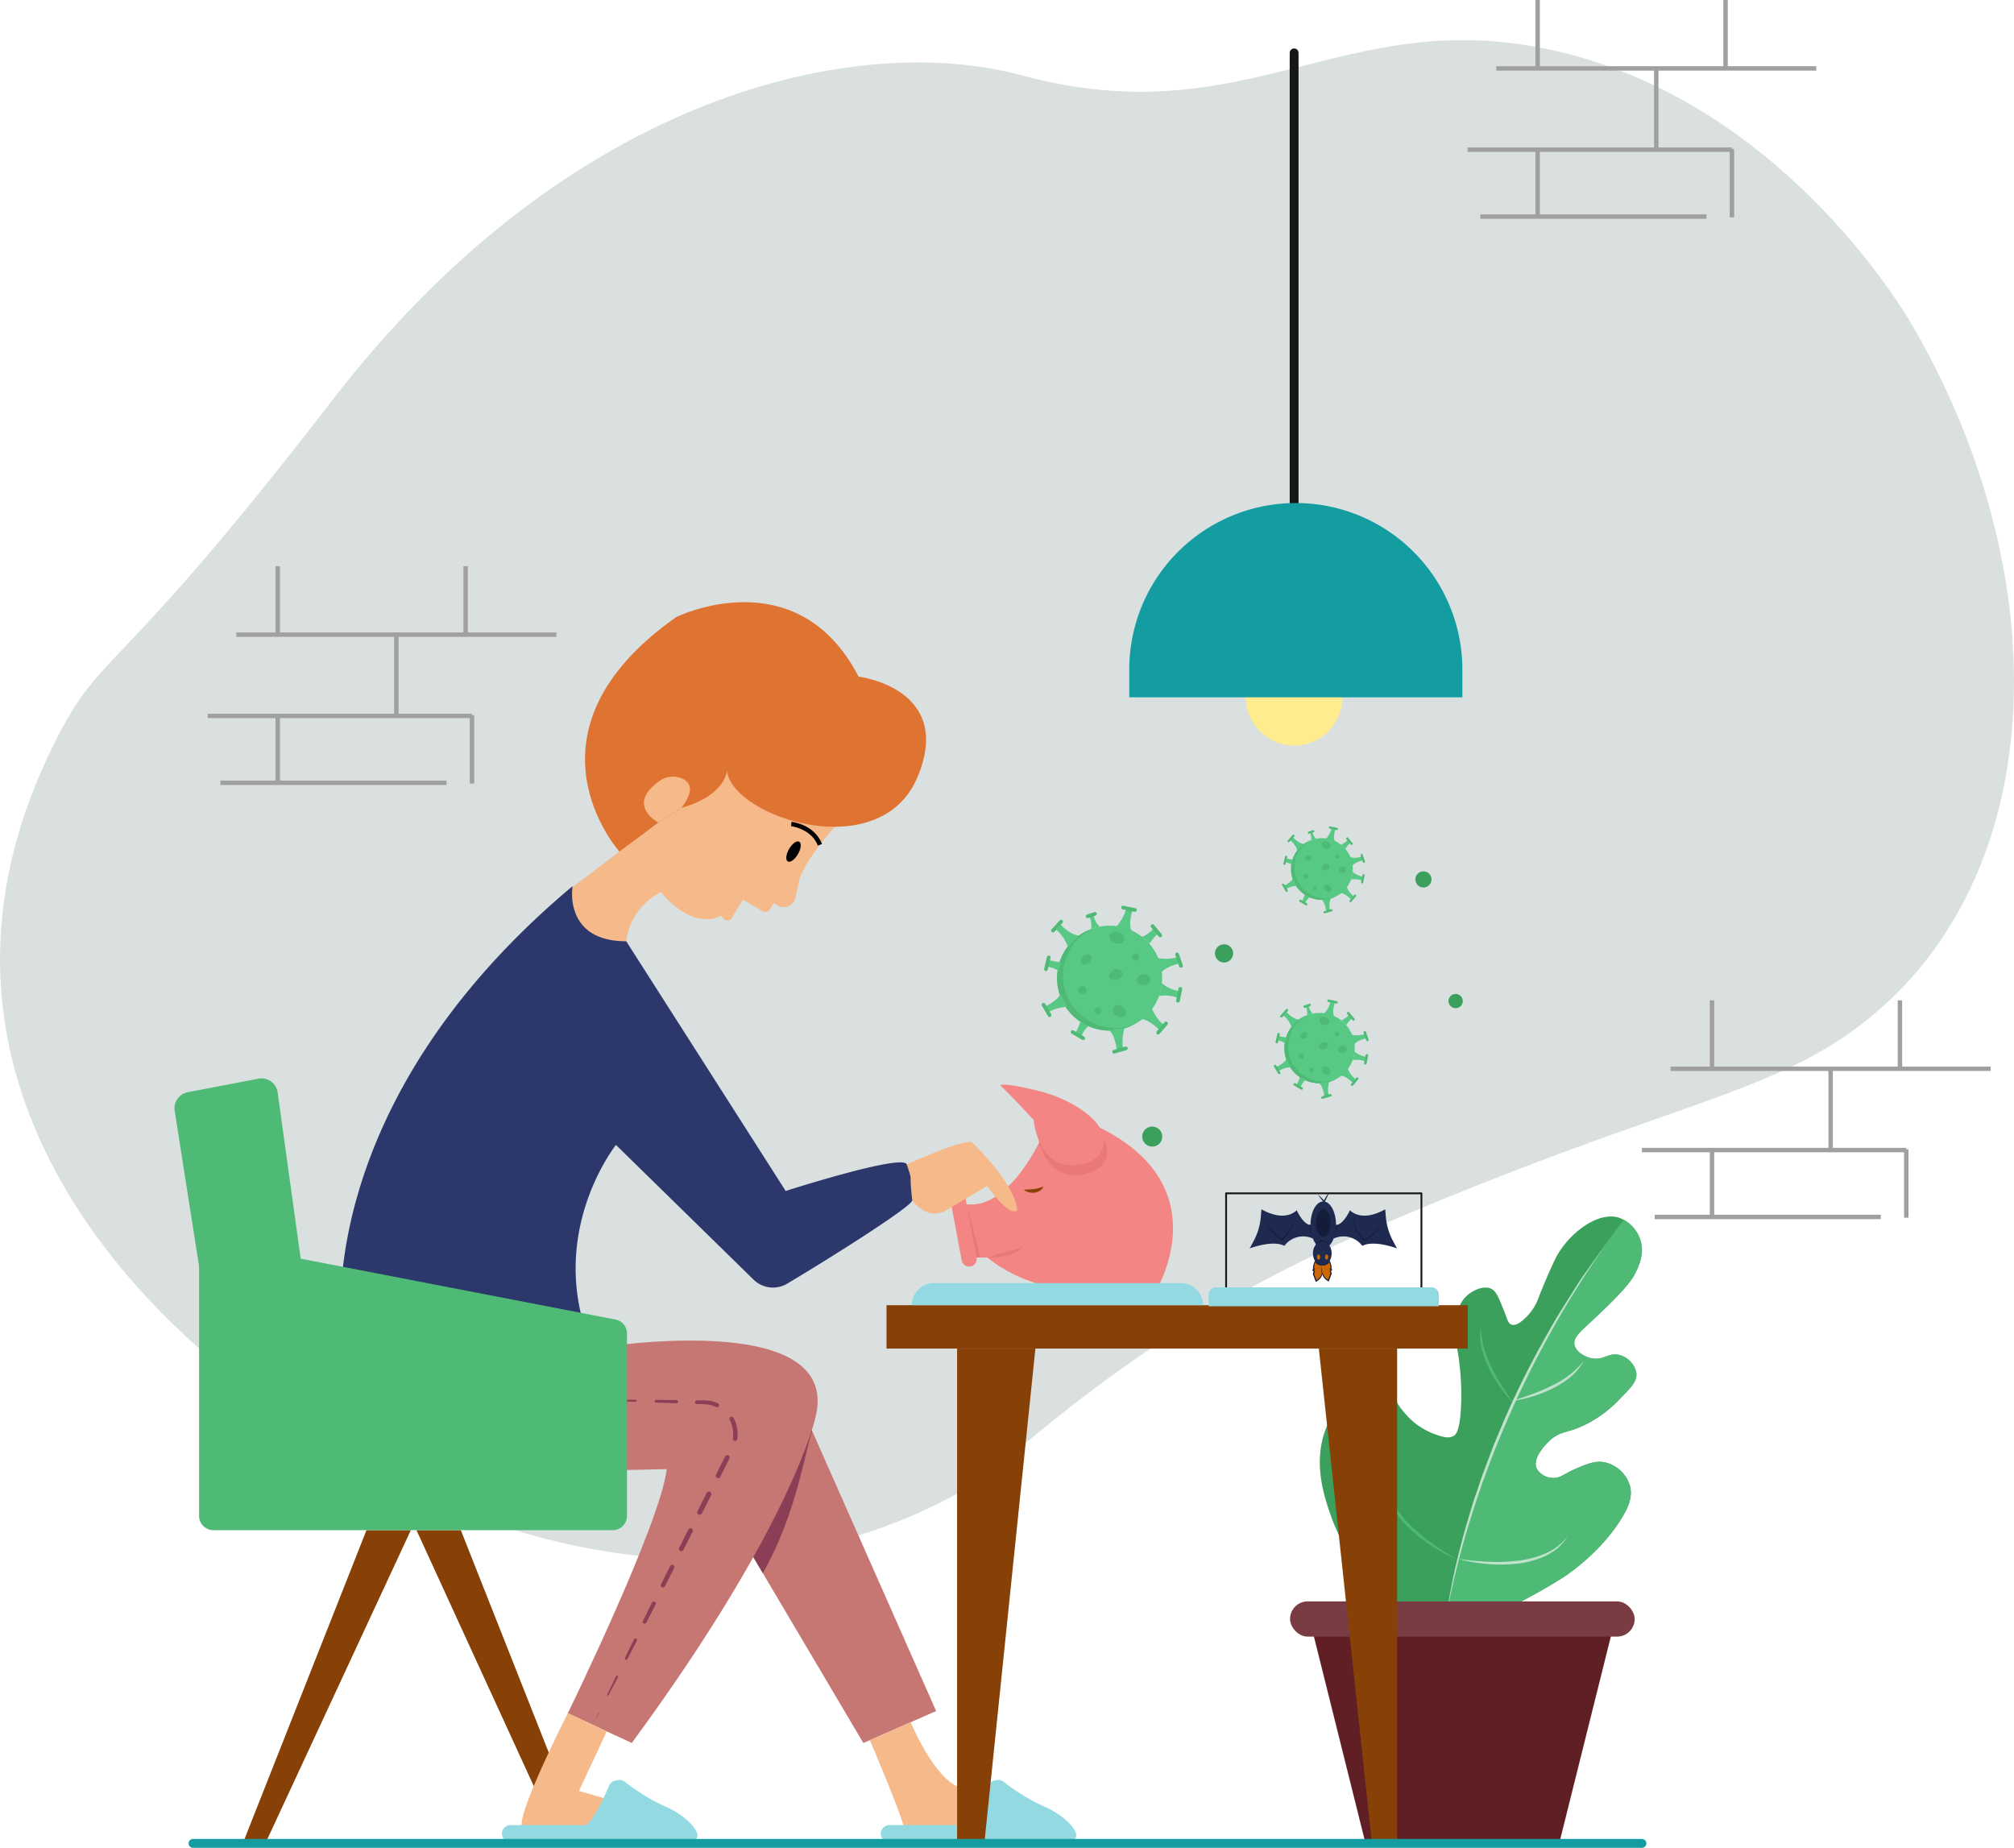 <svg xmlns="http://www.w3.org/2000/svg" viewBox="0 0 455.3 417.737"><title>Asset 10</title><g id="Layer_2" data-name="Layer 2"><g id="Layer_1-2" data-name="Layer 1"><path d="M230.86,17.01C281.948,30.808,303.308,1.189,350.182,11.174c51.057,10.876,79.221,57.415,81.898,61.987,32.849,56.098,31.66,122.83-8.786,156.408-22.448,18.636-45.146,18.723-115.619,49.357-53.317,23.176-78.462,51.532-89.466,57.758-56.081,31.731-120.277,11.92-167.464-26.972-13.133-10.824-76.349-63.5-39.193-140.178C23.058,145.788,24.15,156.625,75.124,90.477,128.811,20.807,193.971,7.046,230.86,17.01Z" fill="#dae0e0"/><path d="M326.491,369.474a127.909,127.909,0,0,0,26.82-12.817c.58-.368,8.962-5.794,13.766-14.241,1.005-1.766,2.029-3.975,1.424-6.408a7.686,7.686,0,0,0-5.934-5.459c-2.014-.334-3.79.417-6.171,1.424-2.876,1.216-3.621,2.283-5.459,2.136a4.277,4.277,0,0,1-3.56-2.136c-1.113-2.626,2.783-6.141,3.085-6.408,2.481-2.191,3.776-1.426,8.07-3.56a27.614,27.614,0,0,0,7.832-5.934c2.413-2.435,3.78-3.856,3.56-5.696a5.258,5.258,0,0,0-3.797-4.035c-2.495-.664-3.623,1.327-6.408.712-1.638-.362-3.538-1.556-3.797-3.085-.26-1.532,1.224-2.823,3.56-4.984,8.386-7.76,9.635-9.977,10.206-11.155.801-1.654,2.107-4.35,1.187-7.358a7.909,7.909,0,0,0-4.984-5.222c-5.034-1.443-11.85,4.107-14.478,9.731-2.196,4.699-3.56,8.307-3.56,8.307a11.783,11.783,0,0,1-2.848,4.509c-.657.632-2.151,2.067-3.323,1.661-.755-.261-.878-1.114-1.661-3.085-1.17-2.942-1.755-4.413-2.848-4.984-1.656-.865-4.229.263-5.696,1.661-2.31,2.202-2.343,5.518-2.373,8.544-.028,2.766.441,2.777.949,7.832a57.603,57.603,0,0,1,.237,8.544c-.268,5.562-1.171,6.351-1.661,6.646-1.198.719-2.726.168-4.509-.475a16.015,16.015,0,0,1-6.408-4.51c-2.444-2.71-2.059-3.745-3.56-4.747a6.065,6.065,0,0,0-4.343-.754,12.025,12.025,0,0,0-8.71,6.023,20.177,20.177,0,0,0-.95,1.851c-3.644,8.105-.814,16.254.712,20.649C306.505,358.918,322.026,367.256,326.491,369.474Z" fill="#3ca05d"/><path d="M326.491,369.474s3.779-45.772,40.61-93.724l-.002-.002a8.264,8.264,0,0,1,3.778,4.72c.916,3.006-.389,5.703-1.187,7.358-.574,1.18-1.826,3.395-10.206,11.155-2.34,2.162-3.824,3.455-3.56,4.984.257,1.53,2.156,2.723,3.797,3.085,2.782.62,3.91-1.371,6.408-.712a5.27,5.27,0,0,1,3.797,4.035c.218,1.839-1.147,3.263-3.56,5.696a27.693,27.693,0,0,1-7.832,5.934c-4.299,2.136-5.591,1.371-8.07,3.56-.303.27-4.2,3.784-3.085,6.408a4.256,4.256,0,0,0,3.56,2.136c1.833.152,2.578-.916,5.459-2.136,2.38-1.002,4.153-1.754,6.171-1.424a7.693,7.693,0,0,1,5.934,5.459c.6,2.433-.422,4.641-1.424,6.408-4.806,8.445-13.186,13.871-13.766,14.241a127.712,127.712,0,0,1-26.82,12.816" fill="#4fba75"/><path d="M329.584,352.645a36.458,36.458,0,0,1-5.916-3.157,35.196,35.196,0,0,1-5.27-4.191,20.778,20.778,0,0,1-4.018-5.426,13.192,13.192,0,0,1-1.098-3.204,11.34,11.34,0,0,1-.12-3.357A13.009,13.009,0,0,0,314.832,339.64a21.808,21.808,0,0,0,4.03,5.189,39.594,39.594,0,0,0,5.092,4.242A60.828,60.828,0,0,0,329.584,352.645Z" fill="#4fba75"/><path d="M342.086,317.144a27.804,27.804,0,0,1-3.063-3.703,31.749,31.749,0,0,1-2.457-4.15,22.737,22.737,0,0,1-1.617-4.56,12.822,12.822,0,0,1-.173-4.807,20.575,20.575,0,0,0,2.383,9.081,40.038,40.038,0,0,0,2.286,4.159Q340.691,315.192,342.086,317.144Z" fill="#4fba75"/><path d="M329.56,352.393a60.829,60.829,0,0,0,6.636.666,39.594,39.594,0,0,0,6.624-.192,21.808,21.808,0,0,0,6.374-1.593,13.009,13.009,0,0,0,5.221-3.947,11.34,11.34,0,0,1-2.167,2.566,13.194,13.194,0,0,1-2.842,1.842,20.777,20.777,0,0,1-6.511,1.787,35.198,35.198,0,0,1-6.733.042A36.458,36.458,0,0,1,329.56,352.393Z" fill="#c0e2cc"/><path d="M341.649,316.75q2.303-.675,4.535-1.5a40.041,40.041,0,0,0,4.366-1.859,20.575,20.575,0,0,0,7.482-5.671,12.822,12.822,0,0,1-3.104,3.674,22.736,22.736,0,0,1-4.087,2.588,31.753,31.753,0,0,1-4.495,1.747A27.803,27.803,0,0,1,341.649,316.75Z" fill="#c0e2cc"/><path d="M326.864,366.394c.466-3.872,1.211-7.706,2.027-11.521.88-3.801,1.841-7.586,2.964-11.324.559-1.87,1.094-3.748,1.747-5.588.644-1.842,1.207-3.714,1.918-5.532l2.06-5.482,2.247-5.408a202.109,202.109,0,0,1,10.505-20.918c1.882-3.421,4.038-6.678,6.12-9.977,1.02-1.663,2.201-3.221,3.317-4.819l3.385-4.769c-4.373,6.456-8.642,12.98-12.381,19.815A214.198,214.198,0,0,0,340.433,321.799a208.712,208.712,0,0,0-8.094,21.896c-1.18,3.711-2.191,7.473-3.135,11.251C328.285,358.73,327.436,362.537,326.864,366.394Z" fill="#c0e2cc"/><polygon points="308.7 416.737 352.488 416.737 364.222 369.706 296.966 369.706 308.7 416.737" fill="#601f24"/><rect x="291.639" y="362.029" width="77.911" height="7.967" rx="3.984" transform="translate(661.188 732.025) rotate(-180)" fill="#7a3c43"/><path d="M234.992,258.112s-7.145,15.463-16.621,14.124l1.854,12.052h2.987s11.022,9.992,29.769,7.21l8.241.489s14.711-23.562-12.586-37.056Z" fill="#f38584"/><path d="M220.225,284.287h1.414s-2.923-12.003-3.268-12.052Z" fill="#ea7878"/><path d="M231.452,268.981c.843-.092,1.577-.093,2.295-.177a6.617,6.617,0,0,0,2.135-.591,2.035,2.035,0,0,1-.814.988,3.044,3.044,0,0,1-1.227.425A3.31,3.31,0,0,1,231.452,268.981Z" fill="#874106"/><path d="M247.201,254.673l-12.438,2.9c.893,3.625,3.69,10.238,11.994,7.361a5.127,5.127,0,0,0,3.359-3.406C250.575,259.82,250.267,257.424,247.201,254.673Z" fill="#ea7878"/><path d="M233.667,253.18s1.171,13.398,12.36,9.545a5.134,5.134,0,0,0,3.512-4.015c.293-2.066-.638-4.938-5.538-8.156a29.429,29.429,0,0,0-8.826-3.818c-3.326-.86-7.929-1.895-9.079-1.384C226.096,245.351,228.156,247.205,233.667,253.18Z" fill="#f38584"/><path d="M219.094,286.339a1.717,1.717,0,0,1-1.685-1.401l-2.516-13.442a1.717,1.717,0,1,1,3.375-.632l2.516,13.442a1.717,1.717,0,0,1-1.69,2.033Z" fill="#f38584"/><path d="M223.212,284.287a30.22,30.22,0,0,1,4.002-1.211l1.99-.493a4.224,4.224,0,0,0,1.837-.794,1.602,1.602,0,0,1-.663.869,5.018,5.018,0,0,1-.941.552,10.708,10.708,0,0,1-2.017.698A13.216,13.216,0,0,1,223.212,284.287Z" fill="#ea7878"/><polygon points="182.961 322.052 211.632 386.819 195.178 394.049 166.257 345.183 182.961 322.052" fill="#c67773"/><path d="M182.961,322.052l-16.704,23.131,6.201,10.478c7.672-13.627,9.41-27.137,11.136-32.179Z" fill="#8c3e56"/><path d="M147.254,265.213s23.159,25.785,26.981,24.539c0,0,1.191,4.321,31.995-18.394,0,0,3.49,5.056,8.144,1.981l8.809-5.236s4.82,7.064,6.732,5.526c0,0,.582-4.654-10.097-15.333,0,0-.208-1.537-14.834,4.945a87.379,87.379,0,0,1-28.921,6.981s-7.388-5.734-13.293-17.618Z" fill="#f6b98a"/><path d="M133.929,304.877s56.456-9.585,50.472,15.347c0,0-4.931,23.962-41.58,73.825l-14.46-6.731s21.026-43.048,22.355-55.182l-15.79.332Z" fill="#c67773"/><polygon points="60.049 416.612 54.938 416.612 82.847 345.931 92.875 345.931 60.049 416.612" fill="#874106"/><polygon points="126.577 416.684 94.15 345.931 104.178 345.931 132.156 416.684 126.577 416.684" fill="#874106"/><rect x="200.413" y="295.071" width="131.389" height="9.806" fill="#874106"/><polygon points="315.846 416.737 310.149 416.737 298.145 304.877 315.846 304.877 315.846 416.737" fill="#874106"/><path d="M211.138,290.08h55.838a4.99,4.99,0,0,1,4.99,4.99v0a0,0,0,0,1,0,0H206.147a0,0,0,0,1,0,0v0A4.99,4.99,0,0,1,211.138,290.08Z" fill="#93d9e2"/><path d="M128.361,387.317s-12.131,23.785-10.247,25.89l18.654.333,2.203-6.334L130.882,404.88l6.289-13.461Z" fill="#f6b98a"/><path d="M196.658,393.399s7.231,17.039,7.674,19.698h16.014l-1.705-8.77s-5.399,1.529-12.783-14.97Z" fill="#f6b98a"/><path d="M150.259,408.343a45.761,45.761,0,0,1-9.032-5.541,2.013,2.013,0,0,0-1.663-.359l-.464.104a2.016,2.016,0,0,0-1.414,1.167c-3.185,7.415-4.875,8.704-5.163,8.88H115.397a1.963,1.963,0,0,0,0,3.925l40.929-.116C160.315,415.074,154.456,410.005,150.259,408.343Z" fill="#93d9e2"/><path d="M235.904,408.343a45.725,45.725,0,0,1-9.024-5.535,2.032,2.032,0,0,0-1.679-.363l-.445.1a2.038,2.038,0,0,0-1.429,1.18c-3.183,7.406-4.871,8.694-5.158,8.87h-17.127a1.963,1.963,0,0,0,0,3.925h17.535a1.941,1.941,0,0,0,.64-.116h22.755C245.959,415.074,240.101,410.005,235.904,408.343Z" fill="#93d9e2"/><path d="M144.733,188.946,128.982,200.904l4.199,24.275,8.394-12.383h0a14.341,14.341,0,0,1,7.692-11.039l.141-.072Z" fill="#f6b98a"/><path d="M144.733,188.946s4.405-2.909,4.155-2.992c-.23-.077-7.228-3.82-.148-9.151a5.473,5.473,0,0,1,5.401-.828c1.782.765,3.053,2.541-.101,6.655l10.305-8.394L189.36,186.286s-6.19,6.425-8.451,11.971a5.769,5.769,0,0,0-.3,1.021l-.737,3.579a2.744,2.744,0,0,1-4.065,1.845,4.984,4.984,0,0,1-.824-.631l-.89,1.451a1.3,1.3,0,0,1-1.77.439l-4.371-2.583-2.508,4.16a1.16,1.16,0,0,1-1.814.221l-.697-.697s-5.858,3.706-13.525-5.377Z" fill="#f6b98a"/><path d="M184.901,191.165c-1.532-3.857-6.019-4.377-6.064-4.382l.104-.994c.209.021,5.131.579,6.891,5.007Z" fill="#020202"/><ellipse cx="179.388" cy="192.519" rx="2.576" ry="1.163" transform="translate(-77.033 251.614) rotate(-60)" fill="#020202"/><path d="M140.026,192.519s-24.214-26.926,12.851-53.021c0,0,27.258-13.463,41.22,13.463,0,0,21.774,2.659,13.297,22.771s-41.885,8.975-43.048-1.496c0,0-.332,5.651-10.305,8.394l-5.153,3.324Z" fill="#df7332"/><path d="M154.142,175.975a5.272,5.272,0,0,0-5.148.641c-7.498,5.431-.338,9.26-.105,9.338l5.153-3.324C157.194,178.516,155.924,176.74,154.142,175.975Z" fill="#f6b98a"/><path d="M129.441,200.331s-2.161,12.466,12.133,12.466l36.045,56.45s26.531-8.513,27.364-6.006c1.504,4.53.408.99,1.247,8.117.152,1.289-19.403,13.585-28.302,18.857a6.253,6.253,0,0,1-7.564-.918l-31.117-30.461s-16.289,20.444-5.319,46.04l-56.678-3.574S69.938,250.194,129.441,200.331Z" fill="#2c386c"/><polygon points="222.528 416.737 216.369 416.737 216.369 304.877 234.071 304.877 222.528 416.737" fill="#874106"/><path d="M298.99,286.099a3.231,3.231,0,0,1-1.451,3.524l-.601-1.612.17-.65-.301-.248.314-.183-.183-.209a5.15,5.15,0,0,1,.375-1.586Z" fill="#cd6702"/><path d="M298.99,286.099a3.516,3.516,0,0,1-.052,2.045,2.746,2.746,0,0,1-.519.916,3.256,3.256,0,0,1-.816.675.123.123,0,0,1-.17-.037l-.011-.022-.003-.008-.612-1.608a.137.137,0,0,1-.004-.085l.176-.648.044.137-.298-.251a.13.13,0,0,1-.019-.182.146.146,0,0,1,.036-.031l.315-.18-.032.193-.181-.211a.127.127,0,0,1-.031-.09,4.706,4.706,0,0,1,.421-1.615.085.085,0,0,1,.112-.043l.009.005C297.92,285.397,298.455,285.762,298.99,286.099Zm0,0c-.583-.306-1.166-.585-1.72-.89l.121-.038a5.172,5.172,0,0,0-.329,1.557l-.03-.09.185.207a.126.126,0,0,1-.01.178l-.021.015-.312.186.017-.213.303.245a.136.136,0,0,1,.044.138l-.164.651-.004-.084.591,1.616-.184-.067a2.941,2.941,0,0,0,1.296-1.43A3.775,3.775,0,0,0,298.99,286.099Z" fill="#131d3a"/><path d="M302.031,276.92s1.429.229,3.159-3.322c0,0,2.417,2.894,7.966-.209l.128,1.6a14.293,14.293,0,0,0,1.657,5.622l.87,1.619s-5.191-1.979-7.847-.577a5.282,5.282,0,0,0-6.474-1.641Z" fill="#1f2a51"/><path d="M302.28,276.9a.758.758,0,0,1-.248.019l-.54,3.093a9.045,9.045,0,0,0,.789-3.093Z" fill="#131d3a"/><path d="M305.98,275.235a6.165,6.165,0,0,0,.811,2.759,9.687,9.687,0,0,0,1.751,2.28l-.159-.022a10.96,10.96,0,0,0,2.234-1.584,6.473,6.473,0,0,0,1.619-2.21,5.687,5.687,0,0,1-1.469,2.364,10.076,10.076,0,0,1-2.256,1.682.135.135,0,0,1-.159-.022,9.121,9.121,0,0,1-1.758-2.386A5.484,5.484,0,0,1,305.98,275.235Z" fill="#131d3a"/><path d="M296.293,276.92s-1.429.229-3.159-3.322c0,0-2.417,2.894-7.966-.209l-.128,1.6a14.293,14.293,0,0,1-1.657,5.622l-.87,1.619s5.191-1.979,7.847-.577a5.282,5.282,0,0,1,6.474-1.641Z" fill="#1f2a51"/><path d="M296.833,280.013l-.54-3.093a.797.797,0,0,1-.278-.026l-0.0.026A8.687,8.687,0,0,0,296.833,280.013Z" fill="#131d3a"/><path d="M286.196,275.826a6.165,6.165,0,0,0,1.467,2.474,9.687,9.687,0,0,0,2.26,1.777l-.16.018a10.96,10.96,0,0,0,1.774-2.086,6.473,6.473,0,0,0,1.024-2.541,5.687,5.687,0,0,1-.84,2.654,10.076,10.076,0,0,1-1.772,2.187.135.135,0,0,1-.16.018,9.121,9.121,0,0,1-2.292-1.879A5.484,5.484,0,0,1,286.196,275.826Z" fill="#131d3a"/><ellipse cx="299.147" cy="276.92" rx="2.884" ry="5.311" fill="#1f2a51"/><path d="M298.895,280.374a1.762,1.762,0,0,0-1.385.929,1.79,1.79,0,0,0,1.637.927,1.621,1.621,0,0,0,1.388-.66A1.926,1.926,0,0,0,298.895,280.374Z" fill="#131d3a"/><path d="M297.953,270.055a15.913,15.913,0,0,1,1.488,1.493l-.228.026a16.056,16.056,0,0,1,1.254-2.033,16.06,16.06,0,0,1-1.008,2.165.138.138,0,0,1-.185.059.148.148,0,0,1-.042-.034A15.907,15.907,0,0,1,297.953,270.055Z" fill="#131d3a"/><path d="M298.86,286.088A3.138,3.138,0,0,0,300.311,289.54l.601-1.612-.17-.65.301-.248-.314-.183.183-.209a4.742,4.742,0,0,0-.361-1.529Z" fill="#cd6702"/><path d="M298.86,286.088a3.573,3.573,0,0,0,.224,1.945,2.954,2.954,0,0,0,1.291,1.395l-.184.067.59-1.616-.004.085-.164-.651a.136.136,0,0,1,.044-.138l.303-.245.017.213-.312-.186a.126.126,0,0,1-.047-.172l.015-.021.185-.207-.031.088a4.792,4.792,0,0,0-.316-1.498l.123.038C300.036,285.494,299.449,285.778,298.86,286.088Zm0,0c.539-.343,1.079-.712,1.648-1.055a.086.086,0,0,1,.118.029l.005.009a4.389,4.389,0,0,1,.407,1.559.128.128,0,0,1-.031.088l-.181.211-.032-.193.315.18a.13.13,0,0,1,.048.177.146.146,0,0,1-.031.037l-.298.251.044-.137.176.648a.137.137,0,0,1-.004.085L300.432,289.585l-.003.007a.123.123,0,0,1-.159.071l-.023-.011a3.297,3.297,0,0,1-.805-.659,2.709,2.709,0,0,1-.523-.895A3.343,3.343,0,0,1,298.86,286.088Z" fill="#131d3a"/><path d="M297.246,285.288a1.866,1.866,0,0,0,1.714.811h.03l-1.677-.965C297.298,285.166,297.26,285.255,297.246,285.288Z" fill="#131d3a"/><path d="M298.86,286.088a1.913,1.913,0,0,0,1.759-.822c-.014-.033-.053-.125-.068-.158l-1.691.98Z" fill="#131d3a"/><ellipse cx="298.925" cy="283.354" rx="2.118" ry="2.745" fill="#1f2a51"/><ellipse cx="299.911" cy="284.185" rx="0.373" ry="0.582" fill="#cd6702"/><ellipse cx="298.088" cy="284.185" rx="0.373" ry="0.582" fill="#cd6702"/><ellipse cx="299.153" cy="276.497" rx="1.642" ry="3.108" fill="#131d3a"/><path d="M321.338,293.019a.207.207,0,0,1-.207-.207v-22.825H277.389v22.825a.207.207,0,0,1-.414,0V269.78a.207.207,0,0,1,.207-.207h44.156a.207.207,0,0,1,.207.207v23.032A.207.207,0,0,1,321.338,293.019Z" fill="#161616"/><path d="M274.901,291.022h48.717a1.657,1.657,0,0,1,1.657,1.657v2.639a0,0,0,0,1,0,0H273.244a0,0,0,0,1,0,0v-2.639A1.657,1.657,0,0,1,274.901,291.022Z" fill="#93d9e2"/><path d="M371.19,417.737H43.633a1,1,0,0,1,0-2H371.19a1,1,0,0,1,0,2Z" fill="#139da0"/><path d="M292.56,115.469a1,1,0,0,1-1-1V11.959a1,1,0,0,1,2,0V114.469A1,1,0,0,1,292.56,115.469Z" fill="#161616"/><circle cx="292.56" cy="157.642" r="10.915" fill="#ffec8f"/><path d="M292.94,113.723h0a37.654,37.654,0,0,1,37.654,37.654v6.264a0,0,0,0,1,0,0H255.285a0,0,0,0,1,0,0v-6.264a37.654,37.654,0,0,1,37.654-37.654Z" fill="#139da0"/><circle cx="298.312" cy="236.944" r="7.953" fill="#57c984"/><path d="M291.877,239.728a7.953,7.953,0,0,1,3.714-10.257c-.147.054-.293.11-.438.173a7.953,7.953,0,1,0,6.318,14.598c.145-.063.287-.131.426-.201A7.953,7.953,0,0,1,291.877,239.728Z" fill="#4fba75"/><ellipse cx="294.727" cy="234.103" rx="0.904" ry="0.678" transform="translate(-79.29 276.286) rotate(-44.895)" fill="#4fba75"/><ellipse cx="299.223" cy="236.42" rx="1.045" ry="0.791" transform="translate(-69.286 138.289) rotate(-23.401)" fill="#4fba75"/><ellipse cx="303.471" cy="237.193" rx="1.026" ry="0.837" transform="translate(-12.363 16.73) rotate(-3.095)" fill="#4fba75"/><ellipse cx="299.791" cy="241.989" rx="0.837" ry="1.063" transform="translate(-73.222 338.395) rotate(-53.401)" fill="#4fba75"/><circle cx="294.144" cy="238.79" r="0.633" fill="#4fba75"/><ellipse cx="299.386" cy="230.806" rx="0.882" ry="1.176" transform="translate(-25.419 424.21) rotate(-68.401)" fill="#4fba75"/><circle cx="296.513" cy="241.929" r="0.52" fill="#4fba75"/><circle cx="302.236" cy="233.747" r="0.52" fill="#4fba75"/><path d="M290.175,229.618a5.497,5.497,0,0,1,1.787,2.535l1.734-1.688s-.988.225-2.85-1.63Z" fill="#57c984"/><path d="M300.775,226.339a5.496,5.496,0,0,1-1.406,2.765l2.303.744s-.661-.768.108-3.282Z" fill="#57c984"/><path d="M291.185,240.028a8.048,8.048,0,0,1-.286-.764c-.139.339-.637,1.126-2.401,2.006l.528.886a5.401,5.401,0,0,1,2.843-.872A7.99,7.99,0,0,1,291.185,240.028Z" fill="#57c984"/><path d="M306.227,237.724a7.976,7.976,0,0,1-.446,1.945,5.606,5.606,0,0,1,2.801.257l.21-1.01A5.258,5.258,0,0,1,306.227,237.724Z" fill="#57c984"/><path d="M306.464,243.993a5.497,5.497,0,0,1-1.807-2.521l-1.721,1.702s.986-.233,2.863,1.607Z" fill="#57c984"/><path d="M300.381,247.644a5.497,5.497,0,0,1,.152-3.098l-2.406.263s.917.431,1.243,3.039Z" fill="#57c984"/><path d="M308.614,233.733a5.497,5.497,0,0,1-3.096.184l.522,2.363s.329-.958,2.887-1.564Z" fill="#57c984"/><path d="M304.338,231.75a7.253,7.253,0,0,1,1.41-1.659l-.751-.707a4.62,4.62,0,0,1-1.772,1.303A7.906,7.906,0,0,1,304.338,231.75Z" fill="#57c984"/><path d="M293.848,243.525a7.612,7.612,0,0,1-.812,1.855l.928.449a4.358,4.358,0,0,1,1.135-1.612A7.983,7.983,0,0,1,293.848,243.525Z" fill="#57c984"/><path d="M290.591,235.902a7.974,7.974,0,0,1,.297-1.381,7.793,7.793,0,0,1-1.917-.342l-.214,1.009A4.356,4.356,0,0,1,290.591,235.902Z" fill="#57c984"/><path d="M295.474,229.515a7.957,7.957,0,0,1,1.3-.375,3.132,3.132,0,0,1-.908-1.675l-.61.226A3.37,3.37,0,0,1,295.474,229.515Z" fill="#57c984"/><path d="M289.812,230a.283.283,0,0,1-.322-.449l1.23-1.362a.283.283,0,1,1,.42.379l-1.23,1.362A.279.279,0,0,1,289.812,230Z" fill="#4fba75"/><path d="M302.243,226.873a.282.282,0,0,1-.169.017l-1.797-.372a.283.283,0,0,1,.115-.554l1.797.372a.283.283,0,0,1,.055.536Z" fill="#4fba75"/><path d="M308.773,240.646a.283.283,0,0,1-.389-.315l.357-1.801a.283.283,0,1,1,.555.11l-.357,1.801A.283.283,0,0,1,308.773,240.646Z" fill="#4fba75"/><path d="M305.773,245.485a.283.283,0,0,1-.328-.442l1.187-1.4a.283.283,0,0,1,.431.366l-1.187,1.4A.282.282,0,0,1,305.773,245.485Z" fill="#4fba75"/><path d="M300.861,247.868a.285.285,0,0,1-.033.012l-1.762.516a.283.283,0,1,1-.159-.542l1.762-.516a.283.283,0,0,1,.192.53Z" fill="#4fba75"/><path d="M294.38,246.332a.282.282,0,0,1-.255-.015l-1.584-.928a.283.283,0,0,1,.286-.488l1.584.928a.283.283,0,0,1-.03.503Z" fill="#4fba75"/><path d="M289.293,242.833a.283.283,0,0,1-.356-.118l-.922-1.587a.283.283,0,0,1,.489-.284l.922,1.587a.282.282,0,0,1-.103.386A.26.26,0,0,1,289.293,242.833Z" fill="#4fba75"/><path d="M288.748,235.857a.283.283,0,0,1-.387-.323l.415-1.788a.283.283,0,0,1,.551.128l-.415,1.788A.282.282,0,0,1,288.748,235.857Z" fill="#4fba75"/><path d="M306.084,230.727a.283.283,0,0,1-.33-.079l-1.173-1.412a.283.283,0,1,1,.435-.361l1.173,1.412a.283.283,0,0,1-.105.44Z" fill="#4fba75"/><path d="M309.234,235.355l-.022.008a.283.283,0,0,1-.358-.177l-.589-1.739a.283.283,0,0,1,.535-.181l.589,1.739A.283.283,0,0,1,309.234,235.355Z" fill="#4fba75"/><path d="M296.171,227.464l-.024.009-1.109.367a.283.283,0,1,1-.178-.537l1.109-.367a.283.283,0,0,1,.201.528Z" fill="#4fba75"/><circle cx="298.87" cy="196.447" r="6.968" fill="#57c984"/><path d="M293.233,198.887a6.967,6.967,0,0,1,3.254-8.986c-.129.047-.257.097-.384.152a6.968,6.968,0,1,0,5.535,12.789c.127-.055.251-.114.373-.176A6.967,6.967,0,0,1,293.233,198.887Z" fill="#4fba75"/><ellipse cx="295.73" cy="193.959" rx="0.792" ry="0.594" transform="translate(-50.664 265.287) rotate(-44.895)" fill="#4fba75"/><ellipse cx="299.669" cy="195.988" rx="0.915" ry="0.693" transform="translate(-53.191 135.14) rotate(-23.401)" fill="#4fba75"/><ellipse cx="303.39" cy="196.666" rx="0.899" ry="0.733" transform="translate(-10.175 16.666) rotate(-3.095)" fill="#4fba75"/><ellipse cx="300.166" cy="200.867" rx="0.733" ry="0.931" transform="translate(-40.057 322.091) rotate(-53.401)" fill="#4fba75"/><circle cx="295.219" cy="198.065" r="0.555" fill="#4fba75"/><ellipse cx="299.811" cy="191.07" rx="0.773" ry="1.03" transform="translate(11.795 399.497) rotate(-68.401)" fill="#4fba75"/><circle cx="297.294" cy="200.815" r="0.456" fill="#4fba75"/><circle cx="302.308" cy="193.647" r="0.456" fill="#4fba75"/><path d="M291.742,190.03a4.815,4.815,0,0,1,1.566,2.221l1.519-1.479s-.866.197-2.497-1.428Z" fill="#57c984"/><path d="M301.028,187.157a4.815,4.815,0,0,1-1.231,2.422l2.018.652s-.579-.673.095-2.875Z" fill="#57c984"/><path d="M292.627,199.149a7.053,7.053,0,0,1-.25-.67c-.122.297-.558.986-2.103,1.757l.463.776a4.731,4.731,0,0,1,2.49-.764A7,7,0,0,1,292.627,199.149Z" fill="#57c984"/><path d="M305.804,197.131a6.988,6.988,0,0,1-.39,1.704,4.911,4.911,0,0,1,2.454.225l.184-.885A4.606,4.606,0,0,1,305.804,197.131Z" fill="#57c984"/><path d="M306.012,202.623a4.815,4.815,0,0,1-1.583-2.208l-1.507,1.491s.864-.204,2.508,1.408Z" fill="#57c984"/><path d="M300.683,205.821a4.815,4.815,0,0,1,.133-2.714l-2.108.231s.803.378,1.089,2.662Z" fill="#57c984"/><path d="M307.895,193.634a4.815,4.815,0,0,1-2.713.161l.457,2.071s.288-.84,2.529-1.371Z" fill="#57c984"/><path d="M304.149,191.897a6.354,6.354,0,0,1,1.236-1.453l-.658-.619a4.048,4.048,0,0,1-1.553,1.141A6.925,6.925,0,0,1,304.149,191.897Z" fill="#57c984"/><path d="M294.96,202.213a6.668,6.668,0,0,1-.712,1.625l.813.394a3.818,3.818,0,0,1,.994-1.412A6.993,6.993,0,0,1,294.96,202.213Z" fill="#57c984"/><path d="M292.106,195.534a6.986,6.986,0,0,1,.26-1.21,6.827,6.827,0,0,1-1.68-.299l-.187.884A3.816,3.816,0,0,1,292.106,195.534Z" fill="#57c984"/><path d="M296.384,189.939a6.972,6.972,0,0,1,1.139-.328,2.743,2.743,0,0,1-.796-1.468l-.534.198A2.953,2.953,0,0,1,296.384,189.939Z" fill="#57c984"/><path d="M291.424,190.364a.248.248,0,0,1-.282-.393l1.078-1.194a.248.248,0,1,1,.367.332l-1.078,1.194A.245.245,0,0,1,291.424,190.364Z" fill="#4fba75"/><path d="M302.314,187.625a.247.247,0,0,1-.148.015l-1.575-.326a.248.248,0,0,1,.1-.485l1.575.326a.248.248,0,0,1,.048.47Z" fill="#4fba75"/><path d="M308.035,199.691a.248.248,0,0,1-.341-.276l.313-1.577a.248.248,0,1,1,.486.096l-.313,1.577A.247.247,0,0,1,308.035,199.691Z" fill="#4fba75"/><path d="M305.406,203.93a.248.248,0,0,1-.287-.387l1.04-1.226a.248.248,0,0,1,.378.32l-1.04,1.226A.247.247,0,0,1,305.406,203.93Z" fill="#4fba75"/><path d="M301.103,206.017l-.029.01-1.543.452a.248.248,0,1,1-.139-.475l1.543-.452a.248.248,0,0,1,.168.465Z" fill="#4fba75"/><path d="M295.426,204.672a.247.247,0,0,1-.224-.014l-1.387-.813a.248.248,0,0,1,.25-.427l1.387.813a.248.248,0,0,1-.027.441Z" fill="#4fba75"/><path d="M290.969,201.607a.248.248,0,0,1-.312-.103l-.808-1.39a.248.248,0,0,1,.428-.249l.808,1.39a.247.247,0,0,1-.09.338A.228.228,0,0,1,290.969,201.607Z" fill="#4fba75"/><path d="M290.491,195.495a.248.248,0,0,1-.339-.283l.364-1.566a.248.248,0,0,1,.482.112l-.364,1.566A.247.247,0,0,1,290.491,195.495Z" fill="#4fba75"/><path d="M305.679,191.001a.248.248,0,0,1-.289-.069l-1.028-1.237a.248.248,0,0,1,.381-.317l1.028,1.237a.248.248,0,0,1-.092.386Z" fill="#4fba75"/><path d="M308.439,195.056l-.019.007a.248.248,0,0,1-.314-.155l-.516-1.523a.248.248,0,0,1,.469-.159l.516,1.523A.248.248,0,0,1,308.439,195.056Z" fill="#4fba75"/><path d="M296.995,188.143l-.021.008-.971.321a.248.248,0,1,1-.156-.47l.971-.321a.248.248,0,0,1,.176.462Z" fill="#4fba75"/><circle cx="250.88" cy="221.113" r="11.849" fill="#57c984"/><path d="M241.294,225.262a11.848,11.848,0,0,1,5.533-15.281c-.219.08-.437.165-.653.258a11.849,11.849,0,1,0,9.412,21.748c.216-.094.427-.195.635-.299A11.848,11.848,0,0,1,241.294,225.262Z" fill="#4fba75"/><ellipse cx="245.54" cy="216.881" rx="1.347" ry="1.011" transform="translate(-81.478 236.547) rotate(-44.895)" fill="#4fba75"/><ellipse cx="252.238" cy="220.333" rx="1.557" ry="1.179" transform="translate(-66.762 118.305) rotate(-23.401)" fill="#4fba75"/><ellipse cx="258.567" cy="221.485" rx="1.528" ry="1.246" transform="translate(-11.58 14.283) rotate(-3.095)" fill="#4fba75"/><ellipse cx="253.083" cy="228.629" rx="1.246" ry="1.583" transform="translate(-81.357 295.502) rotate(-53.401)" fill="#4fba75"/><circle cx="244.671" cy="223.864" r="0.943" fill="#4fba75"/><ellipse cx="252.48" cy="211.969" rx="1.314" ry="1.752" transform="translate(-37.544 368.695) rotate(-68.401)" fill="#4fba75"/><circle cx="248.2" cy="228.54" r="0.775" fill="#4fba75"/><circle cx="256.726" cy="216.351" r="0.775" fill="#4fba75"/><path d="M238.758,210.2s1.382.818,2.662,3.777l2.584-2.515s-1.472.335-4.246-2.429Z" fill="#57c984"/><path d="M254.549,205.315s-.077,1.604-2.094,4.119l3.431,1.108s-.984-1.145.162-4.889Z" fill="#57c984"/><path d="M240.263,225.708a11.992,11.992,0,0,1-.426-1.139c-.207.504-.949,1.677-3.577,2.988l.787,1.32s1.171-1.004,4.235-1.3A11.902,11.902,0,0,1,240.263,225.708Z" fill="#57c984"/><path d="M262.671,222.276a11.882,11.882,0,0,1-.664,2.898,8.352,8.352,0,0,1,4.173.382l.313-1.504A7.833,7.833,0,0,1,262.671,222.276Z" fill="#57c984"/><path d="M263.026,231.615s-1.388-.807-2.692-3.756l-2.564,2.536s1.469-.347,4.265,2.395Z" fill="#57c984"/><path d="M253.963,237.054s-.585-1.496.226-4.615l-3.585.392s1.366.642,1.852,4.527Z" fill="#57c984"/><path d="M266.228,216.329s-1.423.744-4.613.274l.778,3.521s.49-1.428,4.301-2.331Z" fill="#57c984"/><path d="M259.857,213.376a10.805,10.805,0,0,1,2.101-2.472l-1.119-1.053a6.883,6.883,0,0,1-2.64,1.941A11.777,11.777,0,0,1,259.857,213.376Z" fill="#57c984"/><path d="M244.23,230.918a11.34,11.34,0,0,1-1.21,2.763l1.383.67a6.493,6.493,0,0,1,1.69-2.401A11.893,11.893,0,0,1,244.23,230.918Z" fill="#57c984"/><path d="M239.378,219.561a11.879,11.879,0,0,1,.442-2.057,11.609,11.609,0,0,1-2.856-.509l-.318,1.503A6.49,6.49,0,0,1,239.378,219.561Z" fill="#57c984"/><path d="M246.653,210.046a11.855,11.855,0,0,1,1.936-.558,4.665,4.665,0,0,1-1.353-2.496l-.908.337A5.021,5.021,0,0,1,246.653,210.046Z" fill="#57c984"/><path d="M238.218,210.768a.421.421,0,0,1-.48-.668l1.832-2.03a.421.421,0,1,1,.625.564l-1.832,2.03A.416.416,0,0,1,238.218,210.768Z" fill="#4fba75"/><path d="M256.737,206.111a.42.42,0,0,1-.252.026l-2.678-.555a.421.421,0,0,1,.171-.825l2.678.555a.421.421,0,0,1,.082.799Z" fill="#4fba75"/><path d="M266.465,226.629a.421.421,0,0,1-.58-.469l.532-2.682a.421.421,0,0,1,.826.164l-.532,2.682A.421.421,0,0,1,266.465,226.629Z" fill="#4fba75"/><path d="M261.995,233.837a.421.421,0,0,1-.489-.659l1.769-2.085a.421.421,0,0,1,.642.545l-1.769,2.085A.42.42,0,0,1,261.995,233.837Z" fill="#4fba75"/><path d="M254.677,237.387a.423.423,0,0,1-.049.018l-2.624.768a.421.421,0,1,1-.236-.808l2.624-.768a.421.421,0,0,1,.286.79Z" fill="#4fba75"/><path d="M245.023,235.1a.421.421,0,0,1-.38-.023l-2.359-1.383a.421.421,0,0,1,.426-.727l2.359,1.383a.421.421,0,0,1-.045.75Z" fill="#4fba75"/><path d="M237.443,229.888a.421.421,0,0,1-.531-.175l-1.373-2.365a.421.421,0,0,1,.728-.423l1.373,2.365a.421.421,0,0,1-.153.575A.386.386,0,0,1,237.443,229.888Z" fill="#4fba75"/><path d="M236.632,219.493a.421.421,0,0,1-.577-.482l.618-2.664a.421.421,0,0,1,.82.19l-.618,2.664A.42.42,0,0,1,236.632,219.493Z" fill="#4fba75"/><path d="M262.459,211.851a.421.421,0,0,1-.491-.117l-1.748-2.103a.421.421,0,1,1,.648-.538l1.748,2.103a.421.421,0,0,1-.157.656Z" fill="#4fba75"/><path d="M267.152,218.746l-.033.013a.421.421,0,0,1-.534-.264l-.877-2.59a.421.421,0,0,1,.798-.27l.877,2.59A.421.421,0,0,1,267.152,218.746Z" fill="#4fba75"/><path d="M247.691,206.991c-.012.005-.023.01-.035.014l-1.652.546a.421.421,0,1,1-.264-.8l1.652-.546a.421.421,0,0,1,.3.786Z" fill="#4fba75"/><circle cx="321.795" cy="198.814" r="1.828" fill="#3ca05d"/><circle cx="260.484" cy="256.953" r="2.267" fill="#3ca05d"/><circle cx="276.718" cy="215.537" r="2.059" fill="#3ca05d"/><circle cx="329.072" cy="226.314" r="1.616" fill="#3ca05d"/><path d="M132.156,316.43l2.285-.007a.057.057,0,1,1,0.0.113l-.003-0Z" fill="#8c3e56"/><path d="M139.065,316.431l4.623.016a.235.235,0,0,1-.002.471l-.009-0-4.62-.186a.15.15,0,0,1,.007-.3Z" fill="#8c3e56"/><path d="M148.311,316.477l4.623.049a.359.359,0,1,1-.008.718l-.008-0-4.62-.153a.307.307,0,0,1,.013-.614Z" fill="#8c3e56"/><path d="M157.557,316.575c.786.02,1.517-.01,2.349.051a7.558,7.558,0,0,1,2.371.617.463.463,0,1,1-.376.847l-.01-.004a6.656,6.656,0,0,0-2.076-.59c-.706-.069-1.521-.063-2.276-.098l-.012-.001a.411.411,0,0,1,.03-.822Z" fill="#8c3e56"/><path d="M165.829,320.543a7.618,7.618,0,0,1,.847,4.787.51.51,0,0,1-1.009-.151l.001-.006a6.614,6.614,0,0,0-.707-4.161.493.493,0,0,1,.868-.468Z" fill="#8c3e56"/><path d="M164.882,329.738l-2.062,4.137a.545.545,0,0,1-.975-.486l.002-.004,2.092-4.122a.527.527,0,0,1,.942.474Z" fill="#8c3e56"/><path d="M160.758,338.013l-2.076,4.13a.563.563,0,0,1-1.006-.506l0-0,2.078-4.129a.562.562,0,0,1,1.004.505Z" fill="#8c3e56"/><path d="M156.59,346.265l-2.093,4.122a.528.528,0,0,1-.944-.475l2.062-4.137a.546.546,0,0,1,.977.487Z" fill="#8c3e56"/><path d="M152.405,354.508l-2.093,4.122a.494.494,0,0,1-.882-.444l2.062-4.137a.511.511,0,0,1,.915.456Z" fill="#8c3e56"/><path d="M148.21,362.747l-2.124,4.106a.413.413,0,0,1-.738-.371l2.03-4.153a.465.465,0,1,1,.836.409Z" fill="#8c3e56"/><path d="M143.962,370.959l-2.124,4.106a.308.308,0,0,1-.551-.277l2.03-4.153a.361.361,0,1,1,.648.317Z" fill="#8c3e56"/><path d="M139.697,379.163l-2.154,4.091a.151.151,0,0,1-.27-.136l2-4.168a.237.237,0,0,1,.427.205Z" fill="#8c3e56"/><path d="M135.383,387.341l-1.077,2.015.976-2.066a.057.057,0,1,1,.103.049Z" fill="#8c3e56"/><path d="M64.555,292.064,48.635,290.999a3.677,3.677,0,0,1-3.382-3.108l-5.761-36.765a3.695,3.695,0,0,1,2.944-4.206l16.009-3.063a3.672,3.672,0,0,1,4.322,3.115l5.672,40.893A3.688,3.688,0,0,1,64.555,292.064Z" fill="#4fba75"/><path d="M138.509,345.931H48.239a3.232,3.232,0,0,1-3.232-3.232V284.028a3.232,3.232,0,0,1,3.845-3.173l90.271,17.449a3.232,3.232,0,0,1,2.619,3.173v41.222A3.232,3.232,0,0,1,138.509,345.931Z" fill="#4fba75"/><line x1="338.25" y1="15.465" x2="410.61" y2="15.465" fill="none" stroke="#a0a0a0" stroke-miterlimit="10"/><line x1="374.43" y1="15.465" x2="374.43" y2="33.84" fill="none" stroke="#a0a0a0" stroke-miterlimit="10"/><line x1="331.77" y1="33.84" x2="391.53" y2="33.84" fill="none" stroke="#a0a0a0" stroke-miterlimit="10"/><line x1="347.61" y1="33.84" x2="347.61" y2="48.96" fill="none" stroke="#a0a0a0" stroke-miterlimit="10"/><line x1="334.65" y1="48.96" x2="385.77" y2="48.96" fill="none" stroke="#a0a0a0" stroke-miterlimit="10"/><line x1="347.61" y1="15.465" x2="347.61" fill="none" stroke="#a0a0a0" stroke-miterlimit="10"/><line x1="390.09" y1="15.465" x2="390.09" fill="none" stroke="#a0a0a0" stroke-miterlimit="10"/><line x1="391.53" y1="49.133" x2="391.53" y2="33.667" fill="none" stroke="#a0a0a0" stroke-miterlimit="10"/><line x1="377.67" y1="241.621" x2="450.03" y2="241.621" fill="none" stroke="#a0a0a0" stroke-miterlimit="10"/><line x1="413.85" y1="241.621" x2="413.85" y2="259.996" fill="none" stroke="#a0a0a0" stroke-miterlimit="10"/><line x1="371.19" y1="259.996" x2="430.95" y2="259.996" fill="none" stroke="#a0a0a0" stroke-miterlimit="10"/><line x1="387.03" y1="259.996" x2="387.03" y2="275.116" fill="none" stroke="#a0a0a0" stroke-miterlimit="10"/><line x1="374.07" y1="275.116" x2="425.19" y2="275.116" fill="none" stroke="#a0a0a0" stroke-miterlimit="10"/><line x1="387.03" y1="241.621" x2="387.03" y2="226.156" fill="none" stroke="#a0a0a0" stroke-miterlimit="10"/><line x1="429.51" y1="241.621" x2="429.51" y2="226.156" fill="none" stroke="#a0a0a0" stroke-miterlimit="10"/><line x1="430.95" y1="275.289" x2="430.95" y2="259.824" fill="none" stroke="#a0a0a0" stroke-miterlimit="10"/><line x1="53.425" y1="143.474" x2="125.785" y2="143.474" fill="none" stroke="#a0a0a0" stroke-miterlimit="10"/><line x1="89.605" y1="143.474" x2="89.605" y2="161.849" fill="none" stroke="#a0a0a0" stroke-miterlimit="10"/><line x1="46.945" y1="161.849" x2="106.705" y2="161.849" fill="none" stroke="#a0a0a0" stroke-miterlimit="10"/><line x1="62.785" y1="161.849" x2="62.785" y2="176.969" fill="none" stroke="#a0a0a0" stroke-miterlimit="10"/><line x1="49.825" y1="176.969" x2="100.945" y2="176.969" fill="none" stroke="#a0a0a0" stroke-miterlimit="10"/><line x1="62.785" y1="143.474" x2="62.785" y2="128.009" fill="none" stroke="#a0a0a0" stroke-miterlimit="10"/><line x1="105.265" y1="143.474" x2="105.265" y2="128.009" fill="none" stroke="#a0a0a0" stroke-miterlimit="10"/><line x1="106.705" y1="177.142" x2="106.705" y2="161.677" fill="none" stroke="#a0a0a0" stroke-miterlimit="10"/></g></g></svg>